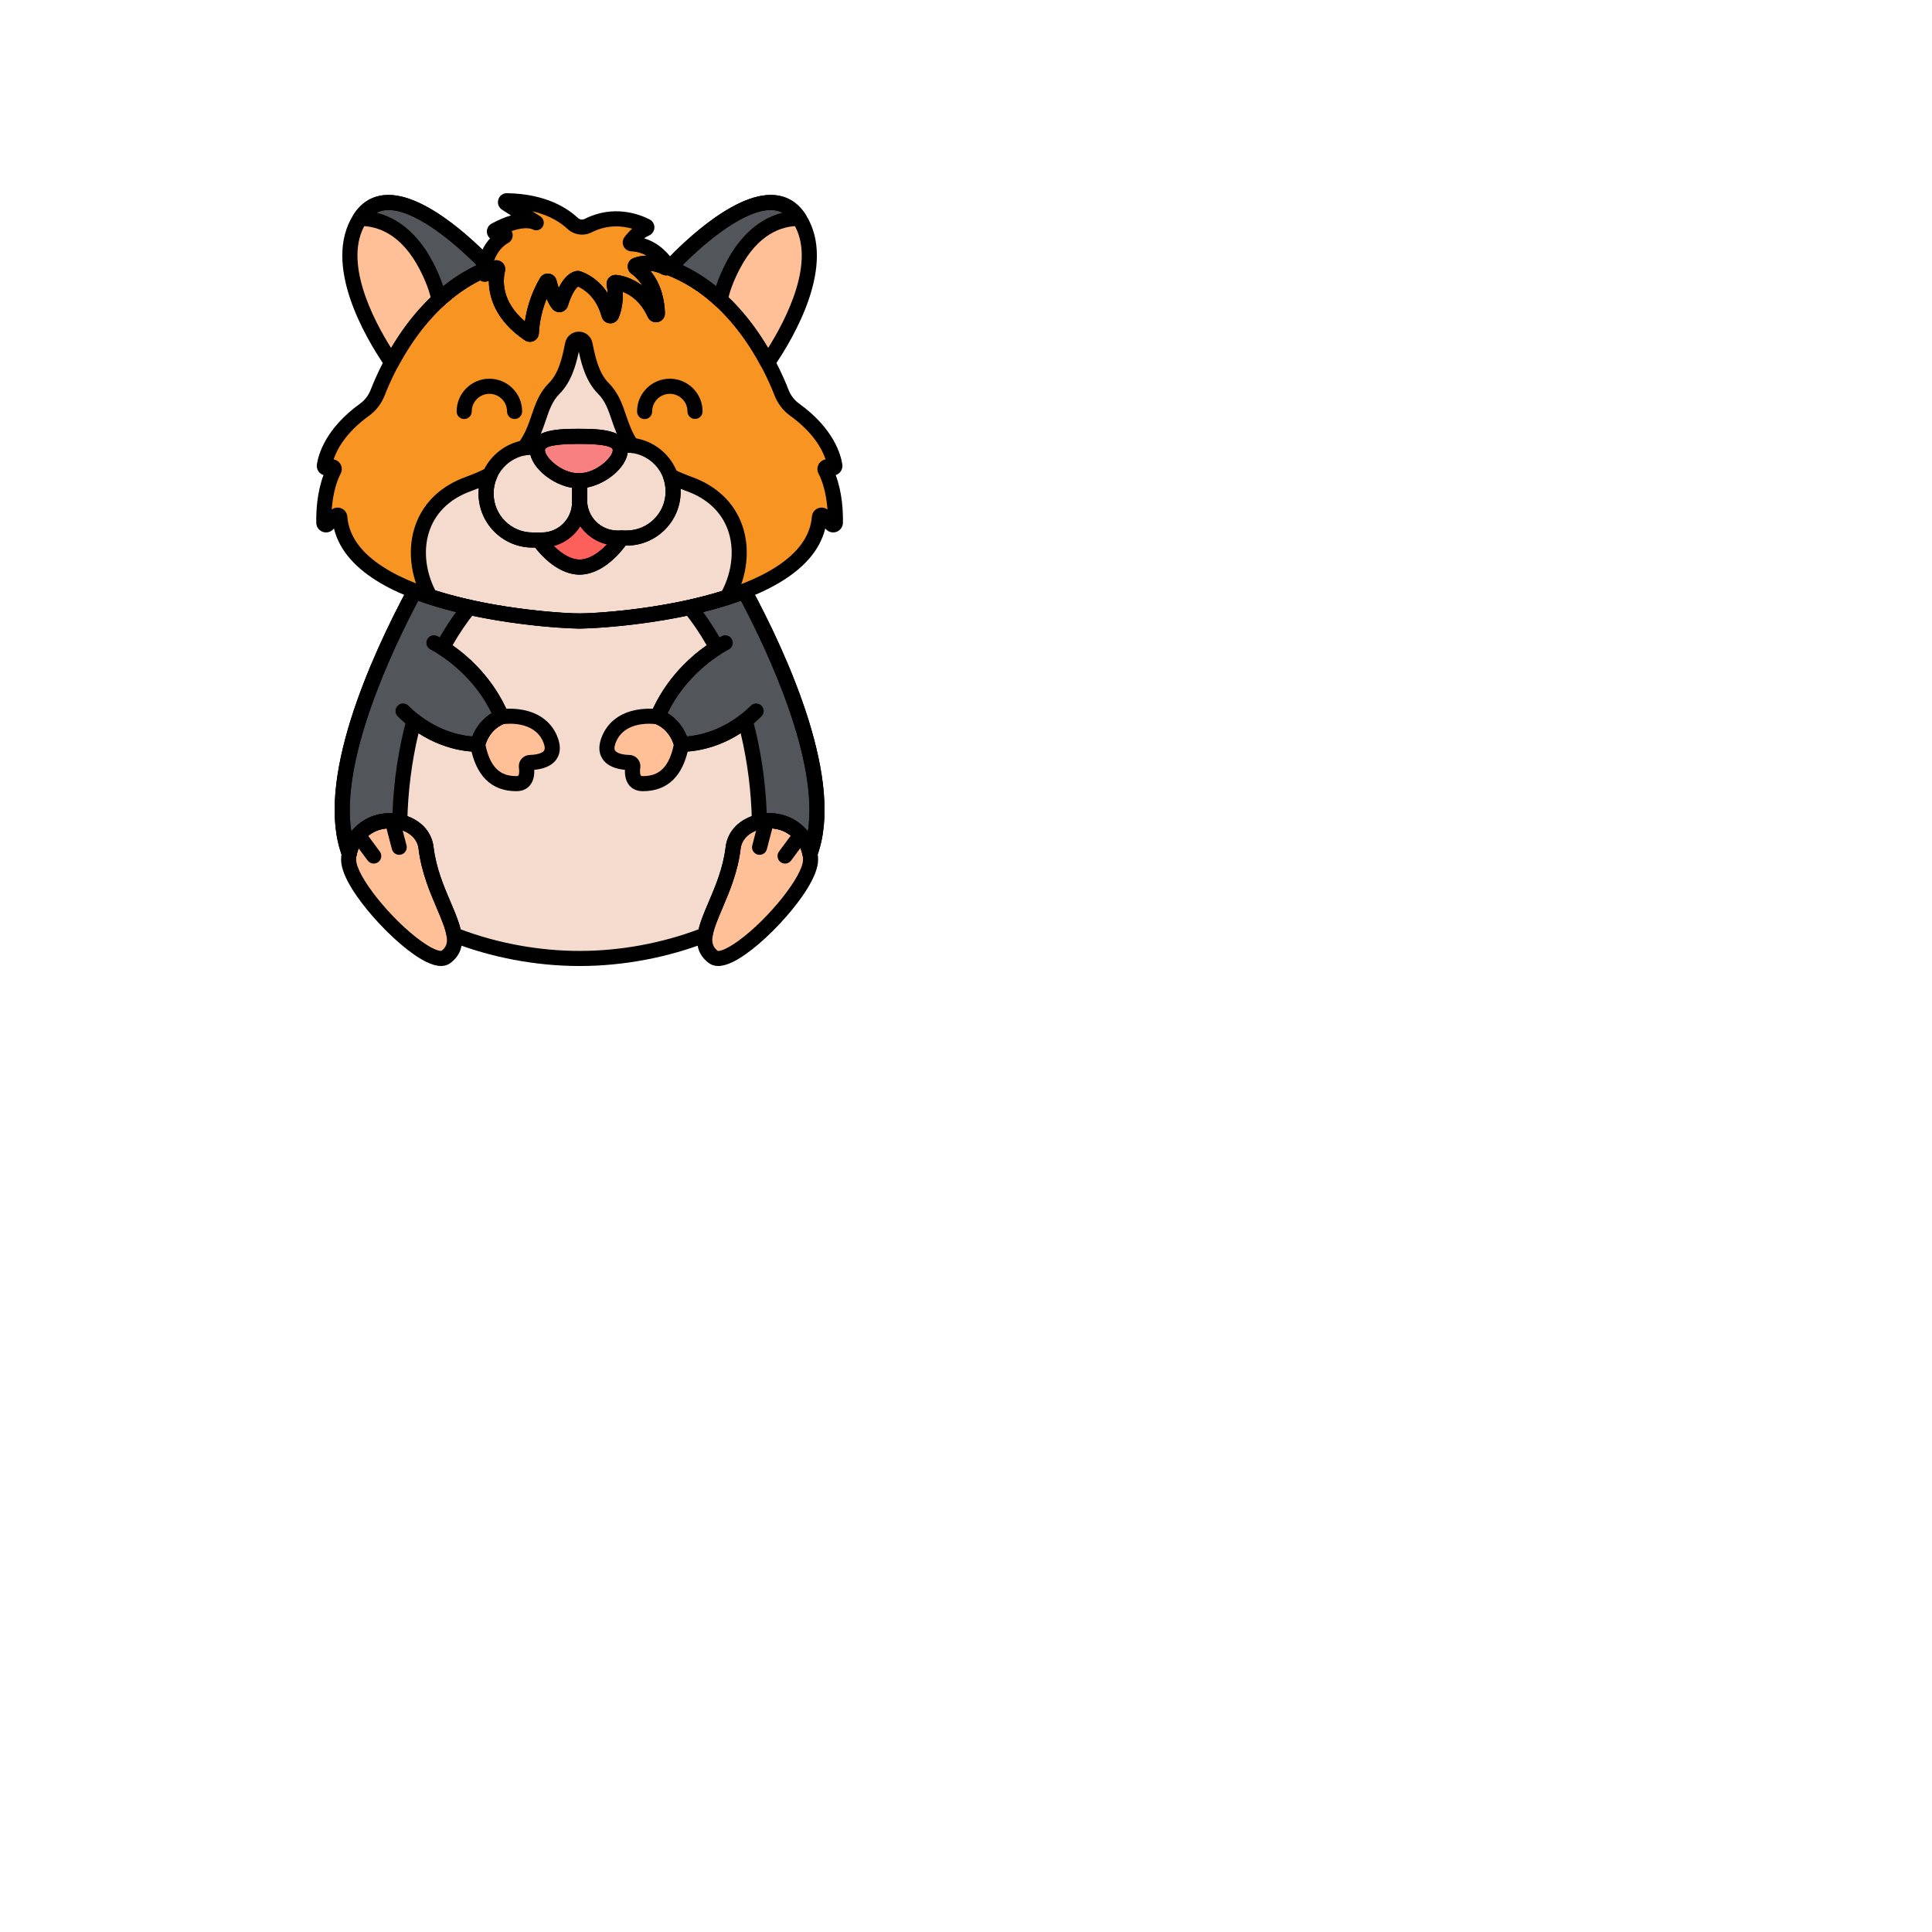 <svg enable-background="new 0 0 512 512" height="100" viewBox="-64 -64 640 640" width="100" xmlns="http://www.w3.org/2000/svg"><path d="m190.282 56.09c5.718-8.324 20.233-32.177 10.595-47.506-11.082-17.627-39.521 12.282-43.084 16.147 16.372 6.307 26.718 20.575 32.489 31.359z" fill="#ffc097"/><path d="m98.213 24.737c-3.536-3.836-32.002-33.791-43.091-16.153-9.637 15.329 4.877 39.182 10.595 47.506 5.773-10.783 16.124-25.046 32.496-31.353z" fill="#ffc097"/><path d="m174.591 35.343c.583-3.086 1.851-6.784 4.147-11.226 6.857-13.272 15.999-15.782 21.983-15.767-11.19-17.11-39.381 12.535-42.926 16.38 6.524 2.514 12.093 6.291 16.796 10.613z" fill="#52565b"/><path d="m77.263 24.117c2.296 4.443 3.564 8.142 4.147 11.228 4.704-4.322 10.277-8.093 16.804-10.607-3.519-3.817-31.737-33.508-42.934-16.388 5.984-.015 15.125 2.495 21.983 15.767z" fill="#52565b"/><path d="m157.109 24.017c-1.521-2.418-5.243-6.963-11.862-7.242-.385-.016-.6-.443-.366-.75.878-1.154 2.772-3.348 5.095-4.279.377-.151.416-.662.055-.846-2.662-1.36-10.535-4.551-19.187-.161-1.712.869-3.806.541-5.2-.779-3.081-2.917-9.682-7.281-21.715-7.458-.475-.007-.667.606-.268.863l9.976 6.424s-4.153-2.674-13.604 2.496c-.404.221-.291.834.167.884l2.716.296c.453.049.582.654.181.871-2.181 1.18-5.884 4.277-6.978 11.949-.055.386.37.665.706.466l3.329-1.973c.357-.212.791.104.694.507-.781 3.261-1.852 13.083 10.426 21.382.304.205.722-.004.738-.37.107-2.44.79-9.784 5.06-16.949.212-.356.753-.275.856.126.48 1.873 1.587 5.668 3.027 7.292.238.269.683.157.787-.187.599-1.984 2.517-7.516 5.492-8.312.092-.025.186-.02.276.008 1.053.325 7.713 2.722 10.224 12.003.114.422.708.462.877.059.726-1.725 1.77-5.292.843-10.206-.058-.308.183-.591.496-.561 2.06.198 8.807 1.526 12.926 10.407.216.465.91.322.896-.191-.095-3.604-1.094-10.779-7.123-15.117-.304-.219-.267-.681.082-.818 1.522-.597 5.184-1.525 9.761.824.426.218.873-.25.617-.658z" fill="#f89422"/><path d="m209.359 91.696c-.288-.557.215-1.189.823-1.037l1.467.367c.503.126.979-.294.903-.807-.412-2.796-2.521-10.705-13.3-18.496-1.958-1.415-3.462-3.368-4.339-5.619-3.551-9.119-14.856-33.192-37.78-41.635-.109.213-.38.34-.645.204-4.578-2.348-8.239-1.421-9.761-.824-.349.137-.386.599-.082.818 6.028 4.339 7.027 11.513 7.123 15.117.014.513-.681.656-.896.191-4.119-8.881-10.866-10.209-12.926-10.407-.313-.03-.554.252-.496.56.927 4.914-.117 8.481-.843 10.206-.17.403-.763.363-.877-.059-2.51-9.282-9.171-11.678-10.224-12.003-.091-.028-.184-.033-.276-.008-2.975.796-4.893 6.328-5.492 8.312-.104.344-.549.455-.787.187-1.44-1.624-2.547-5.419-3.027-7.292-.103-.401-.644-.481-.856-.126-4.271 7.165-4.953 14.509-5.06 16.949-.016.366-.434.576-.738.37-12.278-8.299-11.207-18.121-10.426-21.382.097-.404-.338-.719-.694-.508l-3.329 1.973c-.336.199-.761-.08-.706-.466.036-.255.083-.491.125-.736-21.161 9.242-31.743 31.797-35.155 40.559-.879 2.256-2.39 4.21-4.351 5.628-10.767 7.789-12.874 15.692-13.286 18.487-.076.513.4.932.903.807l1.467-.367c.608-.152 1.111.48.823 1.037-3.208 6.217-3.439 14.074-3.368 17.459.014.646.793.958 1.249.501l2.795-2.795c.44-.44 1.19-.163 1.239.457 2.434 31.174 74.636 34.51 79.443 34.389 4.808.12 77.009-3.216 79.443-34.389.048-.62.799-.897 1.239-.457l2.795 2.795c.457.457 1.236.144 1.249-.501.073-3.384-.158-11.242-3.366-17.459z" fill="#f89422"/><path d="m164.405 96.373c-2.342-.852-4.414-1.732-6.277-2.632.551 1.579.854 3.287.854 5.088 0 8.506-6.896 15.402-15.402 15.402h-1.628c-3.849 5.521-8.962 9.626-13.952 9.626-4.79 0-9.695-3.781-13.484-8.967h-2.097c-8.506 0-15.402-6.896-15.402-15.402 0-2.251.483-4.353 1.323-6.243-2.108 1.074-4.503 2.12-7.273 3.128-17.453 6.347-19.993 24.023-12.557 37.34 21.343 6.976 46.707 8.064 49.49 7.995 2.755.069 27.634-1 48.839-7.787 7.58-13.34 5.111-31.168-12.434-37.548z" fill="#f4dbce"/><path d="m141.151 83.641c.222.424.345.904.345 1.452 0 4.168-6.874 10.03-13.497 10.173v6.449c0 6.913 5.604 12.517 12.517 12.517h3.064c8.506 0 15.402-6.896 15.402-15.402.001-9.662-8.695-16.677-17.831-15.189z" fill="#f4dbce"/><path d="m127.753 95.279c-6.698 0-13.744-5.967-13.744-10.187 0-.323.054-.616.134-.895-8.872-1.024-17.125 5.878-17.125 15.291 0 8.506 6.896 15.402 15.402 15.402h3.064c6.913 0 12.517-5.604 12.517-12.517v-7.108c-.083.003-.166.014-.248.014z" fill="#f4dbce"/><path d="m141.497 85.093c0 4.219-7.046 10.187-13.744 10.187s-13.744-5.967-13.744-10.187 7.046-4.545 13.744-4.545 13.744.326 13.744 4.545z" fill="#f98080"/><path d="m140.517 114.232c-6.913 0-12.517-5.604-12.517-12.517v.659c0 6.913-5.604 12.517-12.517 12.517h-.967c3.789 5.186 8.693 8.967 13.484 8.967 4.99 0 10.103-4.106 13.952-9.626z" fill="#fd605b"/><path d="m178.864 216.871c.949-7.96 11.26-11.158 18.386-7.485 3.947 2.035 6.385 5.746 7.061 9.363 9.056-23.989-10.221-65.56-21.672-86.871-22.185 8.625-51.628 9.906-54.639 9.831-3.011.075-32.454-1.206-54.639-9.831-11.452 21.311-30.728 62.882-21.672 86.871.677-3.617 3.114-7.328 7.061-9.362 7.126-3.673 17.436-.476 18.386 7.485 1.482 12.43 8.216 21.981 9.267 28.809 20.26 7.977 38.322 7.82 41.597 7.82s21.338.157 41.597-7.82c1.051-6.829 7.785-16.38 9.267-28.81z" fill="#f4dbce"/><path d="m182.639 131.878c-5.739 2.231-11.962 3.967-18.088 5.319 3.239 3.964 6.201 8.456 8.857 13.372-4.729 2.991-14.225 10.241-19.562 22.866 0 0 5.845 1.725 7.928 9.081 0 0 10.532.525 21.103-7.791 2.792 10.356 4.457 21.648 4.706 33.514 3.171-.707 6.694-.386 9.667 1.147 3.947 2.034 6.385 5.745 7.061 9.363 9.056-23.99-10.221-65.56-21.672-86.871z" fill="#52565b"/><path d="m82.592 150.568c2.656-4.915 5.619-9.407 8.857-13.372-6.127-1.352-12.35-3.088-18.088-5.319-11.452 21.311-30.728 62.882-21.672 86.871.677-3.617 3.114-7.328 7.061-9.362 2.973-1.533 6.496-1.854 9.667-1.147.249-11.866 1.914-23.158 4.706-33.514 10.571 8.317 21.103 7.791 21.103 7.791 2.083-7.357 7.928-9.081 7.928-9.081-5.337-12.625-14.833-19.875-19.562-22.867z" fill="#52565b"/><g fill="#ffc097"><path d="m197.25 209.386c-7.126-3.673-17.436-.476-18.386 7.485-2.121 17.788-15.014 29.689-6.584 36.135 5.816 4.447 32.231-22.314 32.231-32.231 0-4.182-2.569-8.97-7.261-11.389z"/><path d="m58.75 209.386c7.126-3.673 17.436-.476 18.386 7.485 2.121 17.788 15.014 29.689 6.584 36.135-5.816 4.447-32.231-22.314-32.231-32.231 0-4.182 2.569-8.97 7.261-11.389z"/><path d="m153.846 173.435s-11.958-1.939-15.974 7.097c-3.129 7.039 3.492 7.985 6.571 8.06.735.018 1.275.68 1.174 1.408-.287 2.056-.262 5.592 3.299 5.592 5.02 0 10.85-2.031 12.858-13.075-2.083-7.358-7.928-9.082-7.928-9.082z"/><path d="m102.154 173.435s11.958-1.939 15.974 7.097c3.129 7.039-3.492 7.985-6.571 8.06-.735.018-1.275.68-1.174 1.408.287 2.056.262 5.592-3.299 5.592-5.02 0-10.85-2.031-12.858-13.075 2.083-7.358 7.928-9.082 7.928-9.082z"/></g><path d="m114.143 84.198c-.001 0-.001 0 0 0 .956-3.365 7.425-3.65 13.61-3.65 5.828 0 11.915.249 13.399 3.093 1.388-.226 2.762-.234 4.101-.088-4.738-6.832-4.241-13.739-9.338-18.837-3.89-3.89-5.159-9.789-6.12-14.668-.194-.984-1.055-1.688-2.058-1.688s-1.864.704-2.058 1.688c-.961 4.879-2.23 10.778-6.12 14.668-5.299 5.299-4.546 12.554-9.921 19.648 1.457-.269 2.97-.343 4.505-.166z" fill="#f4dbce"/><path d="m143.581 116.731h-3.064c-8.28 0-15.017-6.736-15.017-15.017v-6.449c0-1.359 1.086-2.47 2.446-2.5 5.708-.124 11.051-5.352 11.051-7.674 0-.155-.031-.236-.062-.294-.372-.711-.379-1.559-.02-2.276.359-.718 1.041-1.22 1.834-1.349 5.164-.844 10.436.635 14.455 4.054 3.989 3.393 6.277 8.35 6.277 13.602.001 9.873-8.029 17.903-17.9 17.903zm-13.081-19.23v4.214c0 5.523 4.493 10.017 10.017 10.017h3.064c7.114 0 12.901-5.788 12.901-12.902 0-3.838-1.604-7.316-4.517-9.793-2.28-1.938-5.112-3.013-8.026-3.089-.662 5.012-6.97 10.317-13.439 11.553z"/><path d="m115.483 117.391h-3.064c-9.872 0-17.902-8.031-17.902-17.902 0-5.168 2.118-9.902 5.963-13.329 3.823-3.408 8.907-5.029 13.949-4.445.729.084 1.383.483 1.791 1.093.408.609.527 1.367.328 2.072-.035.124-.039.182-.039.214 0 2.395 5.406 7.657 11.195 7.687.095-.007.174-.011.252-.013.657-.018 1.318.246 1.796.716.479.47.748 1.112.748 1.783v7.108c0 8.279-6.736 15.016-15.017 15.016zm-3.793-30.773c-2.886.163-5.674 1.305-7.884 3.274-2.766 2.465-4.29 5.874-4.29 9.597 0 7.114 5.788 12.902 12.902 12.902h3.064c5.523 0 10.017-4.494 10.017-10.017v-4.782c-6.295-1.023-12.664-6.06-13.809-10.974z"/><path d="m127.753 97.779c-7.591 0-16.244-6.758-16.244-12.687 0-7.044 10.168-7.044 16.244-7.044 6.075 0 16.244 0 16.244 7.044 0 5.929-8.653 12.687-16.244 12.687zm0-14.731c-9.293 0-11.244 1.112-11.244 2.044 0 2.401 5.436 7.687 11.244 7.687s11.244-5.285 11.244-7.687c0-.932-1.951-2.044-11.244-2.044z"/><path d="m149.537 74.831c-1.377 0-2.495-1.114-2.5-2.492-.019-5.981 4.832-10.863 10.813-10.882 2.872-.023 5.626 1.11 7.681 3.153 2.055 2.042 3.192 4.763 3.201 7.66.004 1.38-1.111 2.503-2.492 2.508-.003 0-.005 0-.008 0-1.377 0-2.496-1.114-2.5-2.492-.005-1.562-.618-3.028-1.726-4.129-1.104-1.096-2.566-1.699-4.121-1.699-.007 0-.013 0-.02 0-3.225.011-5.84 2.642-5.829 5.867.004 1.38-1.111 2.503-2.492 2.508-.002-.002-.004-.002-.007-.002z"/><path d="m106.463 74.804c-1.381 0-2.5-1.119-2.5-2.5 0-3.225-2.623-5.848-5.848-5.848s-5.848 2.623-5.848 5.848c0 1.381-1.119 2.5-2.5 2.5s-2.5-1.119-2.5-2.5c0-5.981 4.866-10.848 10.848-10.848 5.981 0 10.848 4.866 10.848 10.848 0 1.381-1.119 2.5-2.5 2.5z"/><path d="m173.905 255.999c-1.216 0-2.266-.335-3.144-1.007-6.504-4.974-3.369-12.322-.051-20.103 2.269-5.32 4.841-11.35 5.671-18.314.476-3.992 2.833-7.303 6.637-9.323 4.653-2.47 10.688-2.505 15.377-.088 5.153 2.657 8.615 8.127 8.615 13.611 0 5.838-6.481 14.173-10.345 18.621-6.021 6.933-12.844 12.763-17.804 15.214-1.871.925-3.528 1.389-4.956 1.389zm-.1-4.981c.131.001 1.872.189 6.66-3.252 10.068-7.235 21.546-21.613 21.546-26.99 0-3.047-1.826-7.063-5.906-9.167-3.227-1.663-7.542-1.639-10.741.06-1.637.869-3.662 2.529-4.017 5.499-.915 7.676-3.755 14.334-6.037 19.684-3.576 8.386-4.634 11.78-1.512 14.169-.001-.003.001-.003.007-.003z"/><path d="m82.095 255.999c-1.428 0-3.084-.463-4.957-1.389-4.96-2.451-11.782-8.281-17.804-15.214-3.863-4.448-10.345-12.783-10.345-18.621 0-5.484 3.462-10.955 8.616-13.611 4.689-2.416 10.724-2.382 15.376.088 3.804 2.02 6.162 5.33 6.638 9.322.831 6.965 3.402 12.995 5.671 18.315 3.318 7.78 6.453 15.129-.051 20.103-.878.671-1.928 1.007-3.144 1.007zm-22.199-44.391c-4.08 2.104-5.907 6.12-5.907 9.167 0 5.376 11.478 19.754 21.546 26.99 5.056 3.634 6.719 3.221 6.734 3.216 3.056-2.349 1.999-5.744-1.578-14.13-2.282-5.35-5.122-12.008-6.037-19.684-.354-2.97-2.38-4.629-4.018-5.499-3.199-1.699-7.516-1.722-10.74-.06z"/><path d="m128.267 256c-.027 0-.055 0-.083 0h-.369c-.027 0-.056 0-.083 0-14.153 0-29.151-2.837-42.247-7.994-.828-.326-1.419-1.067-1.555-1.946-.384-2.497-1.711-5.609-3.247-9.213-2.279-5.349-5.116-12.006-6.032-19.681-.354-2.97-2.38-4.629-4.018-5.499-3.198-1.699-7.516-1.722-10.74-.06-2.954 1.523-5.157 4.435-5.75 7.601-.207 1.102-1.121 1.932-2.238 2.03-1.124.107-2.163-.559-2.559-1.607-9.327-24.71 9.661-66.328 21.809-88.937.597-1.112 1.929-1.606 3.108-1.147 21.311 8.285 50.305 9.736 53.671 9.662.042-.001.083-.001.125 0 3.371.068 32.358-1.377 53.67-9.662 1.179-.459 2.51.035 3.108 1.146 12.149 22.608 31.138 64.226 21.81 88.937-.396 1.049-1.436 1.714-2.559 1.607-1.117-.099-2.031-.928-2.237-2.03-.593-3.166-2.796-6.078-5.75-7.601-3.227-1.663-7.542-1.639-10.741.06-1.637.869-3.662 2.529-4.017 5.499-.915 7.675-3.752 14.332-6.031 19.681-1.536 3.604-2.862 6.716-3.247 9.213-.135.879-.728 1.62-1.555 1.946-13.091 5.157-28.091 7.995-42.243 7.995zm-.267-5h.188.079c13.086 0 26.925-2.535 39.146-7.156.642-2.713 1.891-5.644 3.302-8.957 2.268-5.319 4.836-11.348 5.667-18.312.476-3.992 2.833-7.303 6.637-9.323 4.653-2.47 10.688-2.505 15.377-.088 2.05 1.057 3.828 2.536 5.229 4.297 3.684-23.541-13.167-59.434-22.161-76.472-21.979 7.964-49.628 9.306-53.463 9.22-3.833.082-31.486-1.256-53.464-9.22-8.994 17.039-25.843 52.932-22.16 76.472 1.4-1.761 3.179-3.241 5.229-4.297 4.689-2.416 10.724-2.381 15.376.088 3.804 2.02 6.162 5.33 6.638 9.322.831 6.965 3.4 12.994 5.667 18.313 1.412 3.313 2.661 6.244 3.302 8.957 12.22 4.622 26.061 7.156 39.146 7.156h.079zm50.864-34.129h.01z"/><path d="m128 126.358c-5.211 0-10.862-3.642-15.502-9.992-.555-.76-.637-1.768-.21-2.607s1.288-1.368 2.229-1.368h.967c5.523 0 10.017-4.494 10.017-10.017v-.659c0-1.381 1.119-2.5 2.5-2.5s2.5 1.119 2.5 2.5c0 5.523 4.493 10.017 10.017 10.017h1.436c.932 0 1.785.518 2.217 1.343.431.826.366 1.822-.166 2.586-4.74 6.798-10.573 10.697-16.005 10.697zm-8.539-9.502c2.875 2.87 5.911 4.501 8.539 4.501 2.809 0 6.035-1.826 9.056-5.029-3.631-.859-6.755-3.041-8.837-6.005-1.975 3.153-5.087 5.524-8.758 6.533z"/><path d="m109.637 86.865c-.856 0-1.667-.441-2.127-1.188-.542-.878-.488-2 .135-2.822 2.332-3.078 3.42-6.278 4.472-9.373 1.23-3.62 2.502-7.362 5.674-10.533 3.219-3.219 4.408-8.167 5.436-13.383.421-2.146 2.318-3.705 4.51-3.705 2.191 0 4.089 1.559 4.511 3.706 1.027 5.215 2.216 10.163 5.435 13.382 3.172 3.171 4.445 6.915 5.678 10.535.971 2.852 1.975 5.8 3.947 8.646.558.805.595 1.861.094 2.703s-1.451 1.314-2.42 1.207c-1.193-.131-2.346-.107-3.427.07-1.063.171-2.12-.355-2.619-1.311-.605-1.161-4.367-1.749-11.182-1.749-9.297 0-11.011 1.148-11.206 1.833-.334 1.178-1.477 1.938-2.691 1.8-1.224-.14-2.491-.093-3.764.142-.153.026-.305.04-.456.04zm18.099-34.373c-.923 4.392-2.467 10.049-6.411 13.992-2.348 2.347-3.333 5.248-4.475 8.607-.503 1.479-1.036 3.046-1.723 4.659 3.465-1.702 8.721-1.702 12.625-1.702 4.879 0 9.496.165 12.573 1.646-.678-1.596-1.205-3.145-1.7-4.601-1.144-3.36-2.131-6.262-4.479-8.61-3.943-3.942-5.487-9.6-6.41-13.991z"/><path d="m127.714 144.211c-4.319 0-28.967-1.254-49.981-8.122-.597-.195-1.1-.609-1.406-1.158-4.514-8.083-5.479-17.554-2.583-25.333 2.701-7.253 8.396-12.64 16.469-15.576 2.565-.932 4.853-1.916 6.993-3.005.944-.48 2.087-.314 2.854.414.768.729.994 1.862.564 2.829-.735 1.654-1.108 3.414-1.108 5.228 0 7.114 5.788 12.902 12.902 12.902h2.097c.798 0 1.548.381 2.019 1.025 3.634 4.973 7.92 7.942 11.465 7.942 3.718 0 8.167-3.199 11.901-8.556.468-.67 1.233-1.07 2.051-1.07h1.629c7.114 0 12.901-5.788 12.901-12.902 0-1.47-.24-2.905-.715-4.266-.333-.955-.059-2.016.696-2.689.754-.673 1.841-.826 2.752-.385 1.864.901 3.897 1.753 6.044 2.534 8.108 2.949 13.813 8.364 16.498 15.661 2.887 7.843 1.86 17.366-2.745 25.472-.311.546-.814.955-1.412 1.146-21.425 6.857-46.307 7.961-49.601 7.907-.081.001-.176.002-.284.002zm-47.479-12.569c20.507 6.495 44.897 7.633 47.703 7.567.042-.001.083-.001.125 0 2.738.062 26.669-1.042 47.065-7.37 3.493-6.645 4.225-14.214 1.938-20.428-2.161-5.872-6.835-10.259-13.516-12.688-.708-.258-1.405-.523-2.091-.795.015.3.022.6.022.902 0 9.871-8.03 17.902-17.901 17.902h-.351c-4.592 6.135-10.091 9.626-15.23 9.626-4.924 0-10.241-3.251-14.726-8.967h-.854c-9.872 0-17.902-8.031-17.902-17.902 0-.604.03-1.204.089-1.798-.866.353-1.759.696-2.685 1.032-6.653 2.419-11.319 6.784-13.492 12.621-2.292 6.157-1.609 13.678 1.806 20.298z"/><path d="m190.282 58.59c-.046 0-.092-.001-.138-.004-.872-.048-1.654-.547-2.066-1.316-5.596-10.455-15.547-24.182-31.183-30.207-.773-.298-1.349-.959-1.536-1.765-.188-.806.035-1.653.597-2.262 3.657-3.969 22.61-23.703 36.718-22.406 4.336.399 7.809 2.627 10.32 6.623 10.295 16.374-4.02 40.598-10.651 50.252-.468.682-1.24 1.085-2.061 1.085zm-28.189-34.739c13.41 6.314 22.559 17.665 28.353 27.437 5.884-9.362 16.137-28.934 8.316-41.374-1.663-2.645-3.804-4.053-6.546-4.305-8.78-.809-22.077 10.109-30.123 18.242z"/><path d="m65.717 58.589c-.82 0-1.592-.403-2.06-1.084-6.632-9.654-20.946-33.877-10.651-50.252 2.513-3.996 5.985-6.224 10.321-6.623 14.108-1.298 33.066 18.443 36.726 22.413.561.609.784 1.456.596 2.262-.188.807-.763 1.467-1.536 1.765-15.643 6.026-25.596 19.749-31.19 30.199-.412.77-1.195 1.269-2.066 1.316-.048.003-.094.004-.14.004zm-.989-53.023c-.32 0-.634.014-.943.042-2.742.252-4.883 1.661-6.546 4.305-7.821 12.441 2.433 32.012 8.317 41.374 5.793-9.768 14.943-21.115 28.359-27.43-7.766-7.849-20.421-18.291-29.187-18.291z"/><path d="m204.312 221.249c-.073 0-.146-.003-.221-.01-1.117-.099-2.031-.928-2.237-2.03-.593-3.166-2.796-6.078-5.75-7.601-2.33-1.201-5.237-1.539-7.978-.929-.73.165-1.497-.01-2.087-.473-.59-.462-.94-1.165-.956-1.915-.212-10.095-1.465-19.97-3.728-29.407-10.066 6.523-19.281 6.149-19.707 6.129-1.07-.054-1.988-.784-2.28-1.816-1.655-5.846-6.067-7.313-6.255-7.373-.67-.213-1.231-.703-1.525-1.341-.294-.639-.318-1.375-.045-2.023 4.902-11.598 13.078-18.861 18.559-22.694-2.309-4.036-4.821-7.724-7.488-10.989-.549-.672-.71-1.582-.425-2.402s.975-1.434 1.822-1.621c6.636-1.464 12.599-3.216 17.722-5.208 1.174-.459 2.509.035 3.107 1.146 12.149 22.608 31.138 64.226 21.81 88.937-.37.982-1.305 1.62-2.338 1.62zm-13.494-15.864c2.666 0 5.302.606 7.577 1.778 2.05 1.057 3.828 2.536 5.229 4.297 3.684-23.541-13.167-59.434-22.161-76.472-3.814 1.381-8.018 2.639-12.552 3.757 2.386 3.247 4.63 6.81 6.696 10.634.625 1.156.248 2.599-.863 3.301-4.498 2.845-12.511 9.051-17.617 19.571 2.019 1.232 4.752 3.564 6.415 7.707 3.179-.25 10.501-1.466 17.789-7.199.662-.52 1.539-.672 2.333-.408.797.264 1.408.911 1.627 1.722 2.701 10.019 4.281 20.545 4.707 31.331.273-.012.547-.019.82-.019z"/><path d="m51.687 221.249c-1.032 0-1.968-.638-2.338-1.617-9.327-24.71 9.661-66.328 21.809-88.937.598-1.112 1.93-1.604 3.108-1.147 5.123 1.991 11.085 3.743 17.721 5.208.848.187 1.538.801 1.823 1.621s.124 1.729-.425 2.402c-2.667 3.265-5.18 6.954-7.488 10.989 5.48 3.833 13.656 11.097 18.559 22.694.277.656.262 1.399-.043 2.043s-.869 1.127-1.552 1.329c-.162.052-4.574 1.519-6.229 7.365-.292 1.032-1.209 1.762-2.281 1.816-.426.021-9.645.391-19.707-6.129-2.263 9.439-3.516 19.314-3.727 29.407-.016.75-.367 1.452-.956 1.915s-1.355.638-2.087.473c-2.74-.609-5.648-.272-7.978.929-2.954 1.523-5.157 4.435-5.75 7.601-.207 1.102-1.121 1.932-2.238 2.03-.074.005-.148.008-.221.008zm22.85-86.26c-8.994 17.039-25.844 52.933-22.161 76.472 1.4-1.761 3.179-3.241 5.229-4.297 2.507-1.293 5.455-1.899 8.397-1.759.425-10.784 2.006-21.31 4.708-31.331.218-.811.829-1.458 1.626-1.722.798-.265 1.673-.112 2.333.408 7.284 5.731 14.605 6.948 17.79 7.199 1.663-4.142 4.396-6.474 6.414-7.706-5.106-10.52-13.119-16.726-17.617-19.571-1.111-.703-1.488-2.145-.863-3.301 2.066-3.824 4.311-7.387 6.696-10.634-4.535-1.12-8.737-2.377-12.552-3.758z"/><path d="m148.916 198.091c-2.294 0-3.65-1.005-4.384-1.848-1.086-1.247-1.601-3.038-1.515-5.23-2.742-.252-5.872-1.147-7.492-3.708-1.325-2.094-1.304-4.714.062-7.789 1.992-4.482 5.908-7.38 11.324-8.38 3.871-.716 7.193-.193 7.335-.169.104.017.206.04.308.07.292.086 7.194 2.214 9.625 10.798.104.367.123.753.055 1.128-1.826 10.038-6.979 15.128-15.318 15.128zm2.126-22.346c-3.19 0-8.654.783-10.886 5.802-.363.817-.898 2.305-.405 3.084.525.831 2.391 1.404 4.753 1.46 1.056.026 2.053.503 2.736 1.308.689.812 1.001 1.886.853 2.945-.209 1.501.012 2.387.211 2.616.084.097.371.131.612.131 3.829 0 8.431-1.202 10.287-10.438-1.604-4.897-5.166-6.483-5.943-6.776-.361-.047-1.165-.132-2.218-.132z"/><path d="m162.197 185.024c-.304 0-.491-.008-.549-.011-1.07-.054-1.987-.784-2.279-1.815-1.655-5.846-6.067-7.313-6.255-7.373-.67-.213-1.231-.703-1.525-1.341-.294-.639-.318-1.375-.045-2.023 7.585-17.942 22.976-25.467 23.628-25.778 1.243-.598 2.738-.069 3.334 1.177.595 1.245.069 2.736-1.175 3.333-.214.104-13.111 6.497-20.202 21.061 2.018 1.233 4.75 3.565 6.413 7.706 3.665-.29 12.85-1.868 21.17-10.201.976-.977 2.559-.979 3.536-.002.977.976.979 2.559.003 3.536-11.059 11.073-23.306 11.731-26.054 11.731z"/><path d="m107.084 198.091c-8.339 0-13.493-5.09-15.317-15.127-.068-.375-.05-.761.054-1.128 2.431-8.584 9.332-10.712 9.625-10.798.101-.03.204-.053.308-.07.139-.023 3.462-.546 7.335.169 5.416 1 9.332 3.897 11.324 8.38 1.366 3.074 1.388 5.695.062 7.789-1.62 2.56-4.749 3.456-7.492 3.708.086 2.192-.428 3.983-1.514 5.23-.734.841-2.091 1.847-4.385 1.847zm-10.287-15.438c1.855 9.236 6.458 10.438 10.287 10.438.241 0 .529-.034.613-.131.199-.229.419-1.114.21-2.616-.147-1.059.163-2.132.853-2.945.684-.805 1.681-1.281 2.735-1.307 2.363-.057 4.229-.63 4.754-1.461.493-.779-.043-2.267-.407-3.084-2.966-6.675-11.648-5.856-13.103-5.67-.776.293-4.338 1.878-5.942 6.776z"/><path d="m93.804 185.024c-2.748 0-14.995-.658-26.054-11.732-.976-.977-.975-2.56.002-3.536.979-.975 2.561-.974 3.536.002 8.377 8.39 17.513 9.937 21.168 10.209 1.662-4.147 4.396-6.481 6.416-7.715-7.112-14.608-20.068-20.996-20.204-21.062-1.242-.599-1.766-2.092-1.169-3.335s2.086-1.77 3.33-1.174c.651.312 16.043 7.836 23.628 25.778.277.656.262 1.399-.043 2.043s-.869 1.127-1.552 1.329c-.162.052-4.574 1.519-6.229 7.365-.292 1.031-1.208 1.762-2.279 1.815-.059.005-.247.013-.55.013z"/><path d="m196.06 222.07c-.518 0-1.039-.16-1.486-.491-1.109-.822-1.343-2.388-.521-3.497l5.142-6.939c.822-1.11 2.39-1.342 3.497-.521 1.109.822 1.343 2.388.521 3.497l-5.142 6.939c-.491.662-1.247 1.012-2.011 1.012z"/><path d="m187.622 219.169c-.209 0-.42-.026-.632-.081-1.336-.348-2.138-1.713-1.789-3.049l2.284-8.778c.347-1.337 1.711-2.137 3.049-1.79 1.336.348 2.138 1.713 1.789 3.049l-2.284 8.778c-.292 1.126-1.307 1.871-2.417 1.871z"/><path d="m59.805 222.07c-.765 0-1.521-.35-2.011-1.012l-5.141-6.939c-.822-1.109-.589-2.675.521-3.497 1.111-.822 2.675-.589 3.497.521l5.141 6.939c.822 1.109.589 2.675-.521 3.497-.448.331-.969.491-1.486.491z"/><path d="m68.243 219.169c-1.111 0-2.125-.746-2.418-1.871l-2.284-8.778c-.348-1.336.454-2.701 1.79-3.049 1.34-.344 2.701.454 3.049 1.79l2.284 8.778c.348 1.336-.454 2.701-1.79 3.049-.211.055-.423.081-.631.081z"/><path d="m111.534 49.243c-.584 0-1.165-.171-1.665-.509-10.006-6.764-11.932-14.674-11.935-19.746-.962.493-2.096.429-3.003-.178-.958-.64-1.452-1.744-1.29-2.882.762-5.342 2.709-8.776 4.691-10.958-.5-.422-.858-1.01-.993-1.69-.254-1.281.346-2.563 1.492-3.19 2.426-1.327 4.567-2.187 6.431-2.721l-2.957-1.904c-1.125-.723-1.622-2.07-1.235-3.35.388-1.284 1.553-2.165 2.893-2.114 13.081.192 20.274 5.184 23.398 8.143.639.606 1.584.753 2.35.365 9.568-4.854 18.191-1.501 21.456.165 1.03.526 1.662 1.611 1.609 2.764-.053 1.162-.787 2.194-1.871 2.629-.527.211-1.038.526-1.513.886 5.44 1.637 8.592 5.764 9.831 7.735.72 1.145.592 2.582-.319 3.576-.903.985-2.366 1.247-3.559.634-1.458-.748-2.79-1.086-3.936-1.194 3.953 4.71 4.766 10.556 4.856 14.016.038 1.418-.899 2.636-2.278 2.959-1.395.325-2.783-.353-3.385-1.651-2.445-5.271-5.876-7.455-8.327-8.359.232 4.05-.698 7.053-1.366 8.637-.492 1.166-1.683 1.888-2.935 1.803-1.264-.087-2.333-.965-2.66-2.185-1.831-6.768-6.135-9.257-7.866-10.005-.872.696-2.243 2.814-3.318 6.379-.312 1.031-1.158 1.814-2.21 2.045-1.042.229-2.133-.124-2.84-.921-.771-.869-1.439-2.116-2.005-3.477-2.116 5.21-2.5 9.892-2.569 11.459-.047 1.073-.674 2.04-1.635 2.523-.422.212-.88.316-1.337.316zm-11.141-27.036c.62 0 1.238.195 1.76.58.961.708 1.402 1.916 1.124 3.078-.693 2.896-1.267 9.908 6.599 16.612.552-3.731 1.877-9.095 5.046-14.412.615-1.031 1.784-1.588 2.971-1.416 1.191.172 2.154 1.035 2.454 2.199.229.896.479 1.745.735 2.517 1.291-2.599 3.079-4.868 5.503-5.517.544-.144 1.117-.133 1.658.034 1.119.345 5.659 2.02 9.053 7.24-.038-.787-.133-1.631-.303-2.531-.172-.922.101-1.879.729-2.566.623-.682 1.548-1.035 2.465-.946 1.433.137 5.01.766 8.641 3.607-.876-1.465-2.057-2.849-3.643-3.991-.892-.644-1.359-1.715-1.223-2.798.136-1.071.846-1.981 1.852-2.376.838-.328 2.365-.796 4.359-.852-1.388-.767-3.056-1.314-5.032-1.398-1.115-.046-2.104-.701-2.576-1.708-.471-1.001-.346-2.171.326-3.053.556-.731 1.423-1.765 2.528-2.751-3.36-.972-8.233-1.436-13.446 1.208-2.644 1.342-5.879.862-8.05-1.194-1.859-1.761-5.494-4.389-11.593-5.8l2.655 1.709c.001.001.002.001.003.002 1.161.748 1.496 2.295.749 3.456-.73 1.134-2.222 1.48-3.374.799-.166-.078-2.312-1.005-6.873.6.133.252.231.527.289.819.251 1.278-.35 2.553-1.494 3.173-1.279.692-3.279 2.278-4.61 5.763.236-.058.477-.087.718-.087zm39.749 17.407c.001.002.001.005.002.008-.001-.002-.001-.005-.002-.008zm-.434-7.557h.003c-.001 0-.002 0-.003 0zm15.282-6.712c.001.001.002.003.003.005 0-.002-.003-.003-.003-.005z"/><path d="m128.047 144.208c-.022 0-.072 0-.095 0-.007 0-.012 0-.015 0v-.001c-3.442-.068-73.833-2.58-81.304-33.125l-.343.342c-.918.918-2.288 1.199-3.491.715-1.203-.483-1.998-1.634-2.025-2.931-.075-3.573.178-9.947 2.39-15.82-.425-.139-.822-.367-1.165-.677-.798-.724-1.182-1.792-1.024-2.856.487-3.301 2.854-11.872 14.295-20.147 1.576-1.14 2.782-2.699 3.487-4.51 3.669-9.423 14.57-32.372 36.484-41.943.753-.329 1.614-.265 2.305.158l1.331-.789c1.028-.611 2.315-.547 3.277.162.961.708 1.402 1.916 1.124 3.078-.693 2.896-1.267 9.908 6.599 16.612.552-3.731 1.877-9.095 5.046-14.412.615-1.031 1.784-1.588 2.971-1.416 1.191.172 2.154 1.035 2.454 2.199.229.896.479 1.745.735 2.517 1.291-2.599 3.079-4.868 5.503-5.517.544-.144 1.117-.133 1.658.034 1.119.345 5.659 2.02 9.053 7.24-.038-.787-.133-1.632-.303-2.531-.172-.922.101-1.879.729-2.566.623-.682 1.548-1.035 2.465-.946 1.433.137 5.01.766 8.641 3.607-.876-1.465-2.057-2.849-3.643-3.991-.892-.644-1.359-1.715-1.223-2.798.136-1.071.846-1.981 1.852-2.376 1.608-.631 5.765-1.78 10.89.485.42-.075.865-.041 1.294.117 23.676 8.72 35.333 33.028 39.245 43.074.706 1.812 1.907 3.368 3.474 4.5 11.449 8.275 13.821 16.853 14.31 20.156.156 1.067-.228 2.135-1.025 2.857-.343.31-.74.538-1.165.677 2.212 5.874 2.465 12.247 2.39 15.82-.027 1.297-.822 2.448-2.026 2.931-1.205.484-2.573.202-3.49-.716l-.342-.342c-7.471 30.542-77.854 33.057-81.305 33.125v.001c-.006.003-.011.003-.018.003zm-.047-5c.021 0 .042 0 .062.001 9.232.211 74.765-4.886 76.889-32.085.099-1.254.923-2.343 2.101-2.777 1.036-.382 2.192-.201 3.06.453-.257-3.529-.999-8.13-2.975-11.958 0 0 0-.001-.001-.001-.579-1.124-.446-2.49.338-3.48.508-.642 1.231-1.053 2.012-1.181-1.095-3.293-4.002-8.868-11.698-14.43-2.348-1.698-4.146-4.028-5.202-6.738-3.613-9.276-14.228-31.509-35.358-39.832-.617.11-1.276.027-1.878-.282-1.459-.749-2.792-1.086-3.937-1.195 3.952 4.711 4.765 10.556 4.855 14.016.038 1.418-.899 2.636-2.278 2.959-1.395.325-2.783-.353-3.385-1.651-2.445-5.271-5.876-7.455-8.327-8.359.232 4.05-.698 7.053-1.366 8.637-.492 1.166-1.683 1.888-2.935 1.803-1.264-.087-2.333-.964-2.66-2.185-1.831-6.768-6.135-9.257-7.866-10.005-.872.696-2.243 2.814-3.318 6.379-.312 1.031-1.158 1.814-2.21 2.045-1.045.229-2.133-.124-2.841-.921-.771-.869-1.439-2.116-2.005-3.477-2.116 5.21-2.5 9.892-2.569 11.459-.047 1.072-.673 2.039-1.634 2.522s-2.11.411-3-.19c-10.01-6.765-11.937-14.675-11.94-19.747-.929.477-2.017.433-2.906-.115-18.731 9.368-28.298 29.627-31.612 38.139-1.055 2.709-2.859 5.042-5.216 6.747-7.687 5.56-10.591 11.13-11.685 14.421.781.128 1.504.54 2.012 1.181.784.991.917 2.357.336 3.481-1.975 3.827-2.717 8.428-2.975 11.957.868-.653 2.026-.834 3.061-.452 1.178.435 2.002 1.524 2.1 2.777 2.124 27.199 67.636 32.322 76.888 32.085.021 0 .042-.001.063-.001zm83.581-48.657c0 .001.001.003.002.004-.001-.001-.002-.002-.002-.004zm-71.439-50.937c.001.002.001.005.002.008-.001-.002-.001-.005-.002-.008zm14.771-16.293c-.001.001-.001.002-.002.004.001-.002.001-.003.002-.004z"/><path d="m174.591 37.843c-.617 0-1.224-.229-1.691-.659-4.915-4.518-10.3-7.923-16.005-10.121-.772-.298-1.348-.959-1.535-1.765-.188-.807.035-1.654.597-2.262 3.64-3.947 22.522-23.582 36.582-22.41 4.292.356 7.748 2.494 10.273 6.355.504.77.544 1.753.105 2.561-.438.806-1.28 1.308-2.197 1.308-.019.001-.036 0-.054 0-5.604 0-13.556 2.509-19.708 14.415-2.007 3.885-3.323 7.432-3.91 10.543-.169.893-.808 1.623-1.67 1.909-.258.085-.524.126-.787.126zm-12.498-13.991c3.868 1.823 7.578 4.159 11.086 6.979.797-2.476 1.913-5.106 3.338-7.863 2.825-5.469 8.738-14.097 18.71-16.487-.938-.49-1.968-.779-3.102-.873-8.77-.719-22.021 10.147-30.032 18.244z"/><path d="m81.409 37.845c-.264 0-.529-.042-.787-.127-.862-.286-1.5-1.017-1.669-1.909-.587-3.11-1.903-6.658-3.912-10.544-6.151-11.906-14.102-14.415-19.707-14.415-.018 0-.037 0-.054 0-.917 0-1.76-.502-2.197-1.308-.438-.808-.398-1.791.105-2.56 2.525-3.862 5.982-6 10.274-6.356 14.078-1.175 32.951 18.469 36.59 22.417.561.609.784 1.456.596 2.262-.188.807-.763 1.467-1.536 1.765-5.714 2.201-11.102 5.604-16.011 10.115-.468.431-1.075.66-1.692.66zm-1.925-14.876c1.425 2.758 2.541 5.389 3.338 7.865 3.507-2.818 7.218-5.152 11.092-6.976-8.013-8.099-21.26-18.973-30.04-18.25-1.133.094-2.164.383-3.102.874 9.974 2.389 15.886 11.018 18.712 16.487z"/></svg>
